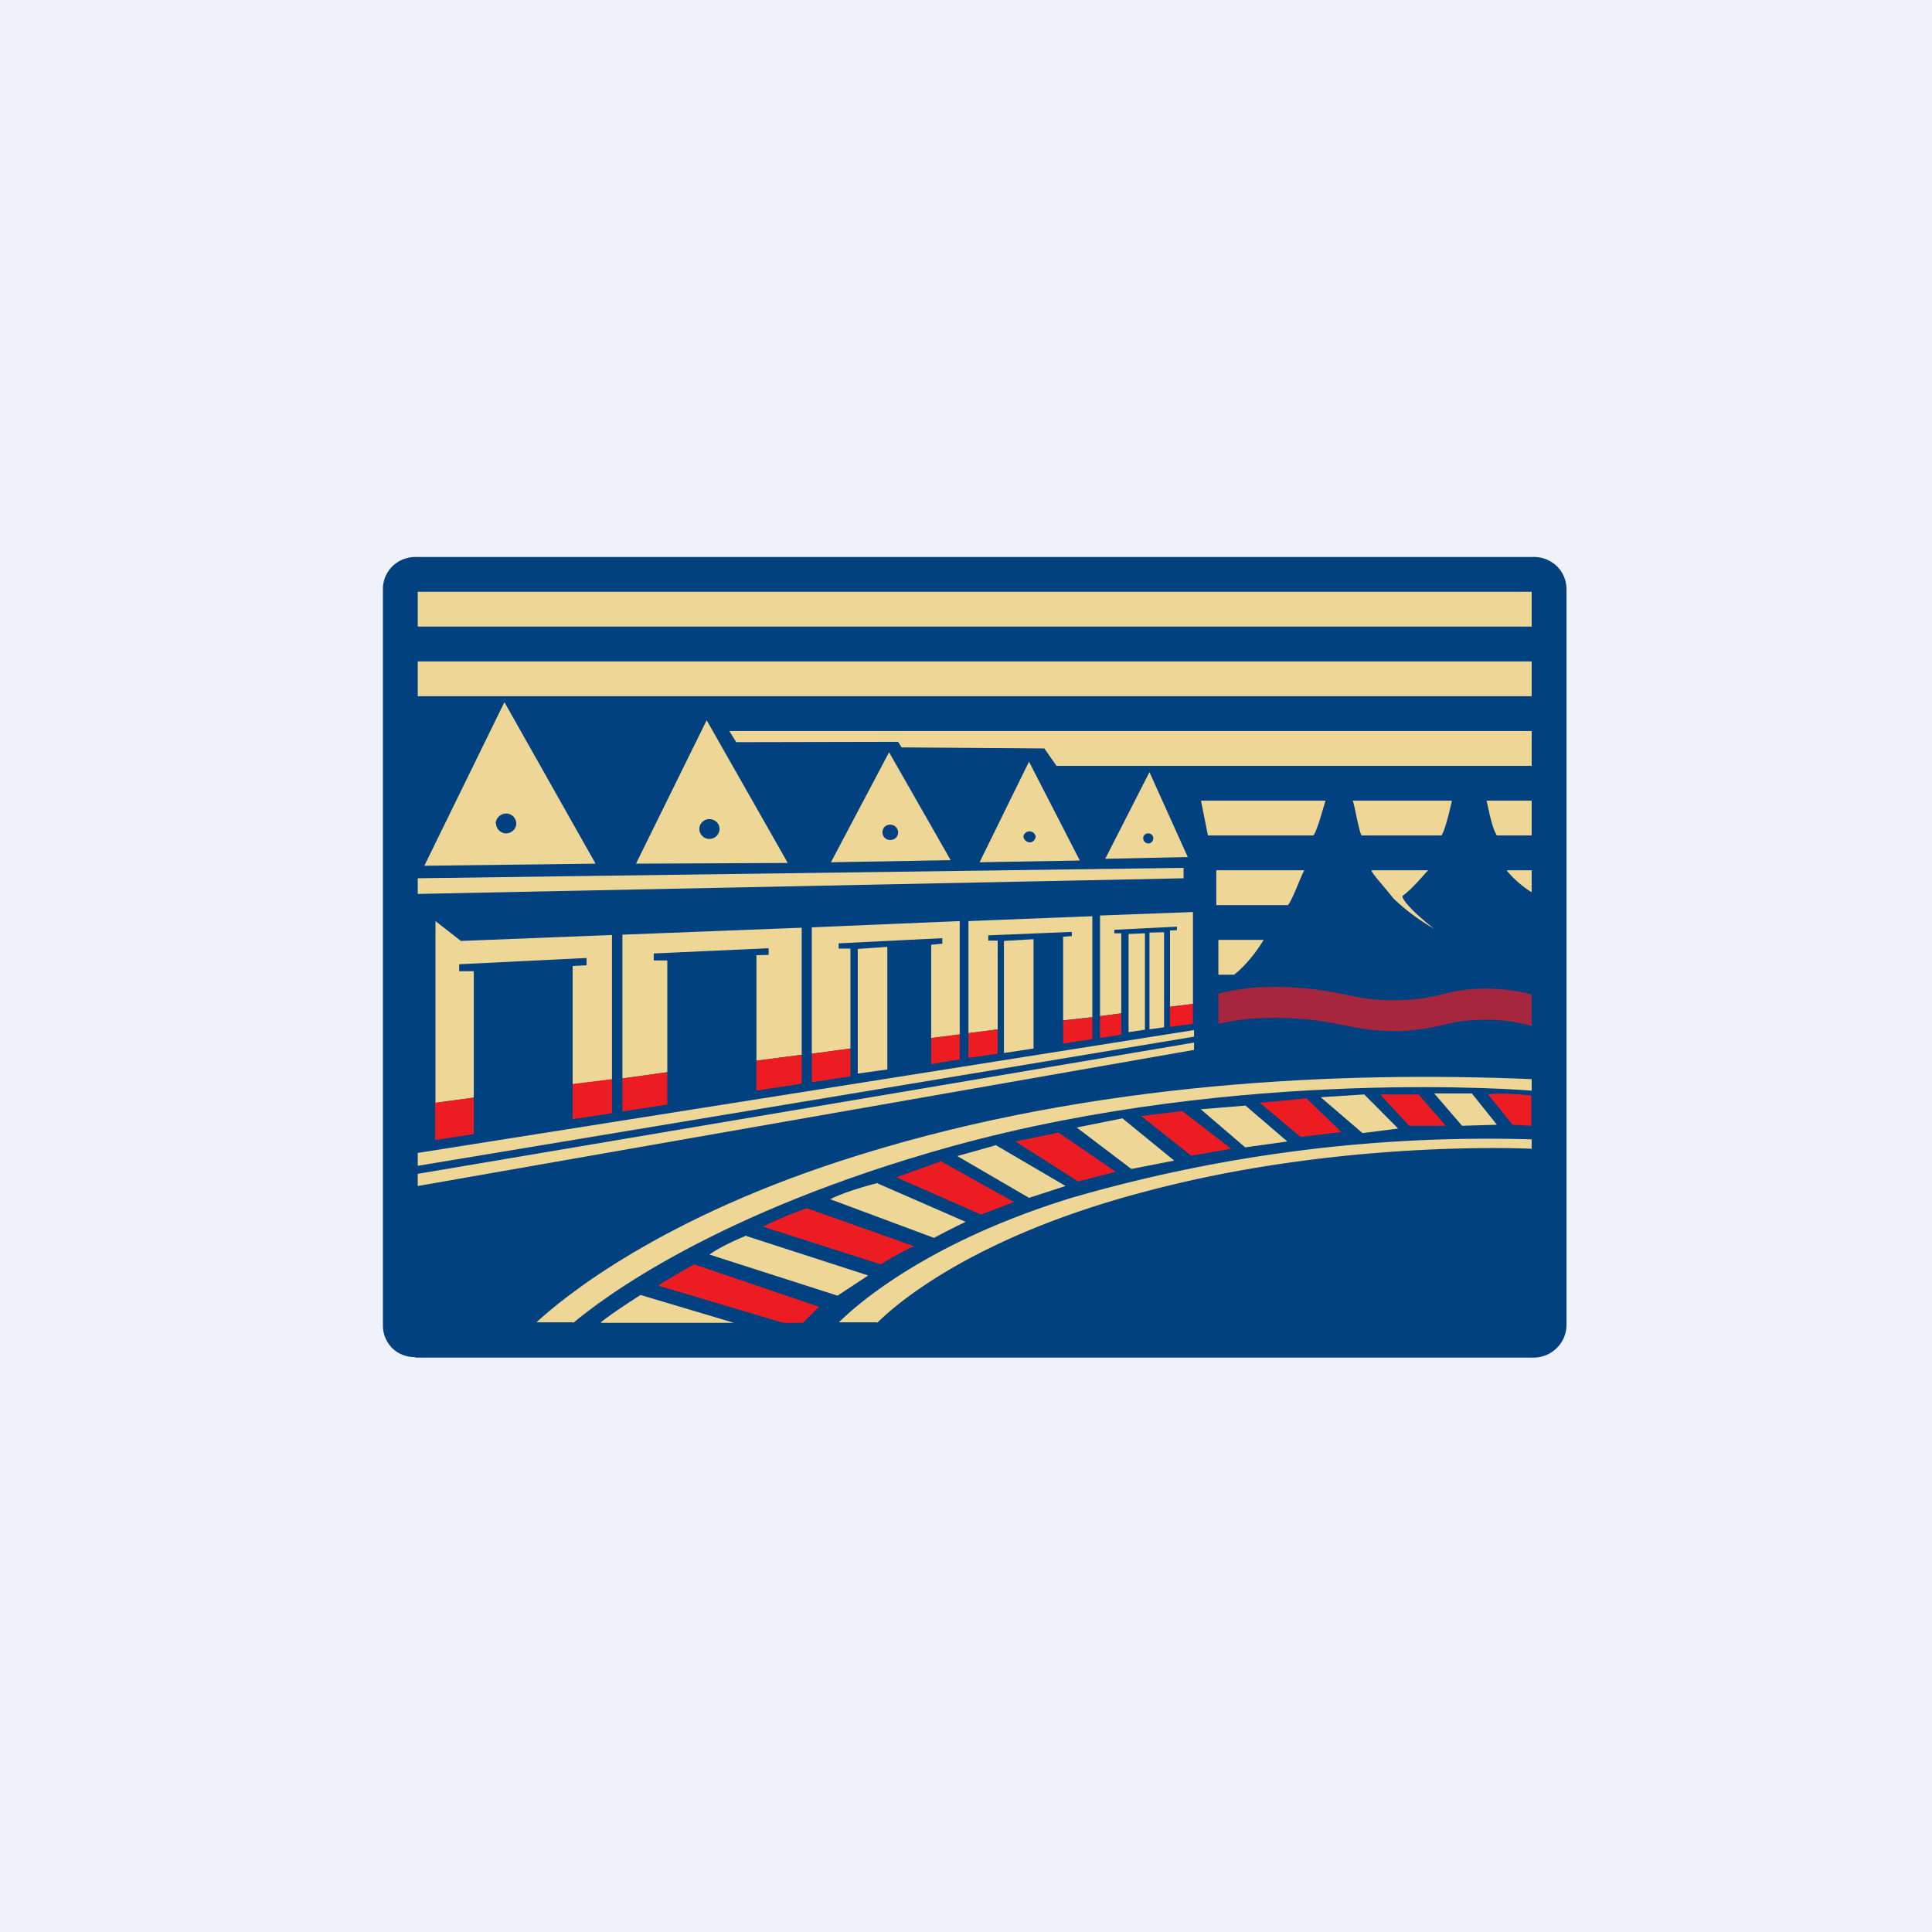 <?xml version="1.0" encoding="UTF-8"?>
<!-- generated by Finnhub -->
<svg viewBox="0 0 55.5 55.5" xmlns="http://www.w3.org/2000/svg">
<path d="M 0,0 H 55.5 V 55.5 H 0 Z" fill="rgb(239, 242, 248)"/>
<path d="M 11.92,38.985 A 0.92,0.92 0 0,1 11.27,38.73 A 0.92,0.92 0 0,1 11,38.08 V 16.92 C 11,16.67 11.1,16.44 11.27,16.27 A 0.95,0.95 0 0,1 11.93,16 H 44.07 C 44.32,16 44.55,16.1 44.73,16.27 C 44.9,16.44 45,16.68 45,16.92 V 38.06 C 45,38.57 44.58,39 44.05,39 H 11.93 Z" fill="rgb(1, 65, 128)"/>
<path d="M 34.99,29.415 S 35.56,29.27 36.18,29.25 C 36.76,29.22 37.54,29.25 38.23,29.38 C 38.94,29.51 39.35,29.63 40.2,29.62 C 41.05,29.58 41.4,29.44 41.84,29.36 A 5.1,5.1 0 0,1 44,29.47 V 28.57 A 5.08,5.08 0 0,0 41.84,28.47 C 41.4,28.55 41.06,28.71 40.2,28.73 C 39.35,28.76 38.94,28.62 38.23,28.49 A 9.45,9.45 0 0,0 36.18,28.36 C 35.54,28.4 35,28.54 35,28.54 V 29.43 Z" fill="rgb(236, 28, 34)" opacity=".7"/>
<path d="M 17.1,24.795 L 14.49,20.17 L 12.19,24.87 L 17.11,24.81 Z M 18.27,24.81 L 20.3,20.69 L 22.63,24.79 L 18.27,24.81 Z M 23.87,24.77 L 25.54,21.61 L 27.31,24.71 L 23.87,24.77 Z M 28.14,24.77 L 29.56,21.88 L 31.02,24.72 L 28.14,24.77 Z M 31.75,24.67 L 33.02,22.18 L 34.12,24.62 L 31.75,24.67 Z M 34,25.23 V 24.93 L 12,25.23 V 25.68 L 34,25.23 Z M 34.3,29.79 V 29.59 L 12,33.12 V 33.49 L 34.3,29.78 Z M 34.3,30.16 V 29.95 L 12,33.72 V 34.07 L 34.3,30.16 Z" fill="rgb(238, 215, 150)"/>
<path d="M 14.24,23.645 C 14.25,23.5 14.38,23.37 14.54,23.37 C 14.7,23.37 14.83,23.5 14.83,23.66 C 14.83,23.81 14.7,23.94 14.53,23.94 A 0.29,0.29 0 0,1 14.25,23.66 Z M 20.09,23.81 C 20.09,23.66 20.22,23.53 20.38,23.53 C 20.54,23.53 20.67,23.66 20.67,23.81 C 20.67,23.97 20.54,24.1 20.37,24.1 A 0.29,0.29 0 0,1 20.09,23.81 Z M 25.35,23.91 C 25.35,23.78 25.45,23.69 25.57,23.69 C 25.7,23.69 25.8,23.79 25.8,23.91 C 25.8,24.04 25.7,24.13 25.57,24.13 A 0.22,0.22 0 0,1 25.35,23.91 Z M 29.4,24.02 A 0.18,0.18 0 0,1 29.75,24.02 C 29.75,24.12 29.67,24.2 29.58,24.2 C 29.5,24.2 29.4,24.12 29.4,24.02 Z M 32.99,23.94 A 0.14,0.14 0 0,0 32.84,24.08 C 32.84,24.16 32.91,24.23 32.99,24.23 C 33.07,24.23 33.13,24.16 33.13,24.08 A 0.14,0.14 0 0,0 32.99,23.94 Z" fill="rgb(1, 65, 128)"/>
<path d="M 25.49,30.715 V 27.2 L 24.64,27.26 V 30.84 L 25.51,30.72 Z M 29.69,30.12 V 26.98 L 28.84,27.03 V 30.25 L 29.69,30.12 Z M 33.02,26.8 V 29.57 L 33.44,29.51 V 26.78 L 33.02,26.79 Z M 32.42,26.83 V 29.65 L 32.89,29.58 V 26.81 L 32.42,26.83 Z" fill="rgb(238, 215, 150)"/>
<path d="M 43.99,32.325 V 31.47 S 43.13,31.37 42.75,31.44 L 43.45,32.31 L 44,32.34 Z" fill="rgb(236, 28, 34)"/>
<path d="M 42.99,32.295 L 42.28,31.41 H 41.2 L 42,32.34 L 43,32.31 Z" fill="rgb(238, 215, 150)"/>
<path d="M 41.52,32.325 L 40.75,31.44 H 39.65 L 40.48,32.34 H 41.53 Z" fill="rgb(236, 28, 34)"/>
<path d="M 40.15,32.405 L 39.19,31.44 L 37.94,31.52 L 39.14,32.55 L 40.16,32.42 Z" fill="rgb(238, 215, 150)"/>
<path d="M 38.52,32.505 L 37.53,31.55 L 36.19,31.68 L 37.36,32.66 L 38.53,32.52 Z" fill="rgb(236, 28, 34)"/>
<path d="M 34.5,31.865 L 35.78,31.76 L 36.98,32.79 L 35.77,32.96 L 34.51,31.88 Z" fill="rgb(238, 215, 150)"/>
<path d="M 33.97,31.915 L 32.78,32.06 L 34.22,33.2 L 35.37,33 L 33.98,31.93 Z" fill="rgb(236, 28, 34)"/>
<path d="M 32.25,32.125 L 30.93,32.39 L 32.5,33.58 L 33.73,33.34 L 32.26,32.14 Z" fill="rgb(238, 215, 150)"/>
<path d="M 30.42,32.535 L 29.17,32.79 L 30.97,33.94 L 32.05,33.66 L 30.43,32.55 Z" fill="rgb(236, 28, 34)"/>
<path d="M 28.62,32.895 L 27.5,33.21 L 29.56,34.41 L 30.61,34.07 L 28.63,32.91 Z" fill="rgb(238, 215, 150)"/>
<path d="M 27.04,33.355 L 25.75,33.82 L 28.18,34.89 L 29.13,34.53 L 27.05,33.37 Z" fill="rgb(236, 28, 34)"/>
<path d="M 25.21,33.985 S 24.33,34.2 23.85,34.45 L 26.83,35.56 S 27.45,35.23 27.74,35.1 L 25.22,34 Z" fill="rgb(238, 215, 150)"/>
<path d="M 23.19,34.705 S 22.53,34.92 21.92,35.24 L 25.3,36.32 S 25.97,35.91 26.26,35.8 L 23.21,34.72 Z" fill="rgb(236, 28, 34)"/>
<path d="M 21.44,35.495 S 20.75,35.77 20.38,36.04 L 24.06,37.22 L 24.94,36.64 L 21.45,35.51 Z M 44,17 H 12 V 18 H 44 V 17 Z M 44,19 H 12 V 20 H 44 V 19 Z M 20.95,21 L 21.15,21.32 L 25.8,21.31 L 25.9,21.47 L 30,21.5 L 30.35,22 H 44 V 21 H 20.95 Z M 36.3,27 H 35 V 28 H 35.45 C 35.65,27.85 36,27.5 36.3,27 Z M 39.4,25.02 C 39.47,25.16 39.72,25.42 40.03,25.81 A 5.9,5.9 0 0,0 41.2,26.68 C 40.6,26.22 40.22,25.79 40.3,25.73 C 40.6,25.51 40.91,25.11 41.03,25 H 39.4 V 25.02 Z M 37.47,25 H 34.94 V 26 H 37 C 37.14,25.83 37.37,25.16 37.47,25 Z M 43.98,25.62 H 44 V 25 H 43.28 C 43.38,25.13 43.63,25.4 43.98,25.62 Z M 38.86,23 C 38.92,23.16 39.02,23.8 39.11,24 H 41.41 C 41.53,23.81 41.67,23.17 41.71,23 H 38.86 Z M 38.08,23 H 34.5 L 34.7,24 H 37.73 C 37.84,23.86 38,23.24 38.08,23 Z M 43,24 H 44 V 23 H 42.7 C 42.75,23.13 42.83,23.73 43,24 Z M 13.6,27.9 H 13.19 V 27.7 L 16.85,27.52 V 27.73 L 16.45,27.75 V 31.15 L 17.58,31.01 V 26.86 L 13.24,27.03 L 12.51,26.46 V 31.68 L 13.61,31.53 V 27.9 Z M 19.17,27.59 H 18.78 V 27.39 L 22.08,27.24 V 27.43 L 21.73,27.44 V 30.47 L 23.03,30.3 V 26.65 L 17.88,26.85 V 30.98 L 19.17,30.8 V 27.6 Z M 24.43,27.25 H 24.09 V 27.1 L 27.07,26.95 V 27.11 L 26.75,27.14 V 29.82 L 27.57,29.72 V 26.46 L 23.32,26.64 V 30.27 L 24.43,30.12 V 27.25 Z M 28.66,27.02 H 28.39 V 26.87 L 30.79,26.77 V 26.89 L 30.54,26.91 V 29.31 L 31.38,29.22 V 26.32 L 27.82,26.46 V 29.68 L 28.66,29.57 V 27.02 Z M 31.6,26.3 V 29.19 L 32.21,29.11 V 26.81 H 32.01 V 26.71 L 33.81,26.62 V 26.72 L 33.61,26.73 V 28.92 L 34.27,28.84 V 26.2 L 31.6,26.3 Z" fill="rgb(238, 215, 150)"/>
<path d="M 12.5,31.665 V 32.75 L 13.61,32.58 V 31.53 L 12.51,31.68 Z M 16.45,31.15 V 32.15 L 17.58,31.98 V 31 L 16.45,31.14 Z M 21.73,30.47 V 31.33 L 23.03,31.13 V 30.3 L 21.73,30.47 Z M 17.88,30.98 V 31.93 L 19.17,31.73 V 30.8 L 17.88,30.98 Z M 24.43,30.12 L 23.32,30.27 V 31.09 L 24.43,30.92 V 30.12 Z M 26.75,29.82 V 30.57 L 27.52,30.44 H 27.57 V 29.71 L 26.75,29.82 Z M 30.54,29.32 V 29.98 L 31.38,29.85 V 29.22 L 30.54,29.32 Z M 28.66,30.27 V 29.57 L 27.82,29.68 V 30.39 L 28.66,30.27 Z M 33.61,29.5 L 34.27,29.41 V 28.84 L 33.61,28.92 V 29.51 Z M 31.6,29.19 V 29.82 L 32.21,29.72 V 29.11 L 31.61,29.19 Z" fill="rgb(236, 28, 34)"/>
<path d="M 16.46,37.985 H 15.41 C 16.11,37.34 18.94,34.95 24.71,33.17 C 31.46,31.07 38.58,30.77 44,31 V 31.33 S 35.67,30.63 27.34,32.93 C 20.54,34.82 17.27,37.33 16.47,38 Z" fill="rgb(238, 215, 150)"/>
<path d="M 17.26,37.985 C 17.58,37.72 18.4,37.2 18.4,37.2 L 21.08,38 H 17.28 Z" fill="rgb(238, 215, 150)"/>
<path d="M 18.92,36.925 C 19.13,36.77 19.94,36.32 19.94,36.32 L 23.53,37.54 L 23.06,38 H 22.5 L 18.93,36.94 Z" fill="rgb(236, 28, 34)"/>
<path d="M 25.19,37.985 H 24.1 C 24.56,37.53 26.55,35.72 30.75,34.42 A 42.89,42.89 0 0,1 44,32.73 V 33 S 38.55,32.72 32.9,34.23 C 27.9,35.54 25.69,37.51 25.2,38 Z" fill="rgb(238, 215, 150)"/>
</svg>
